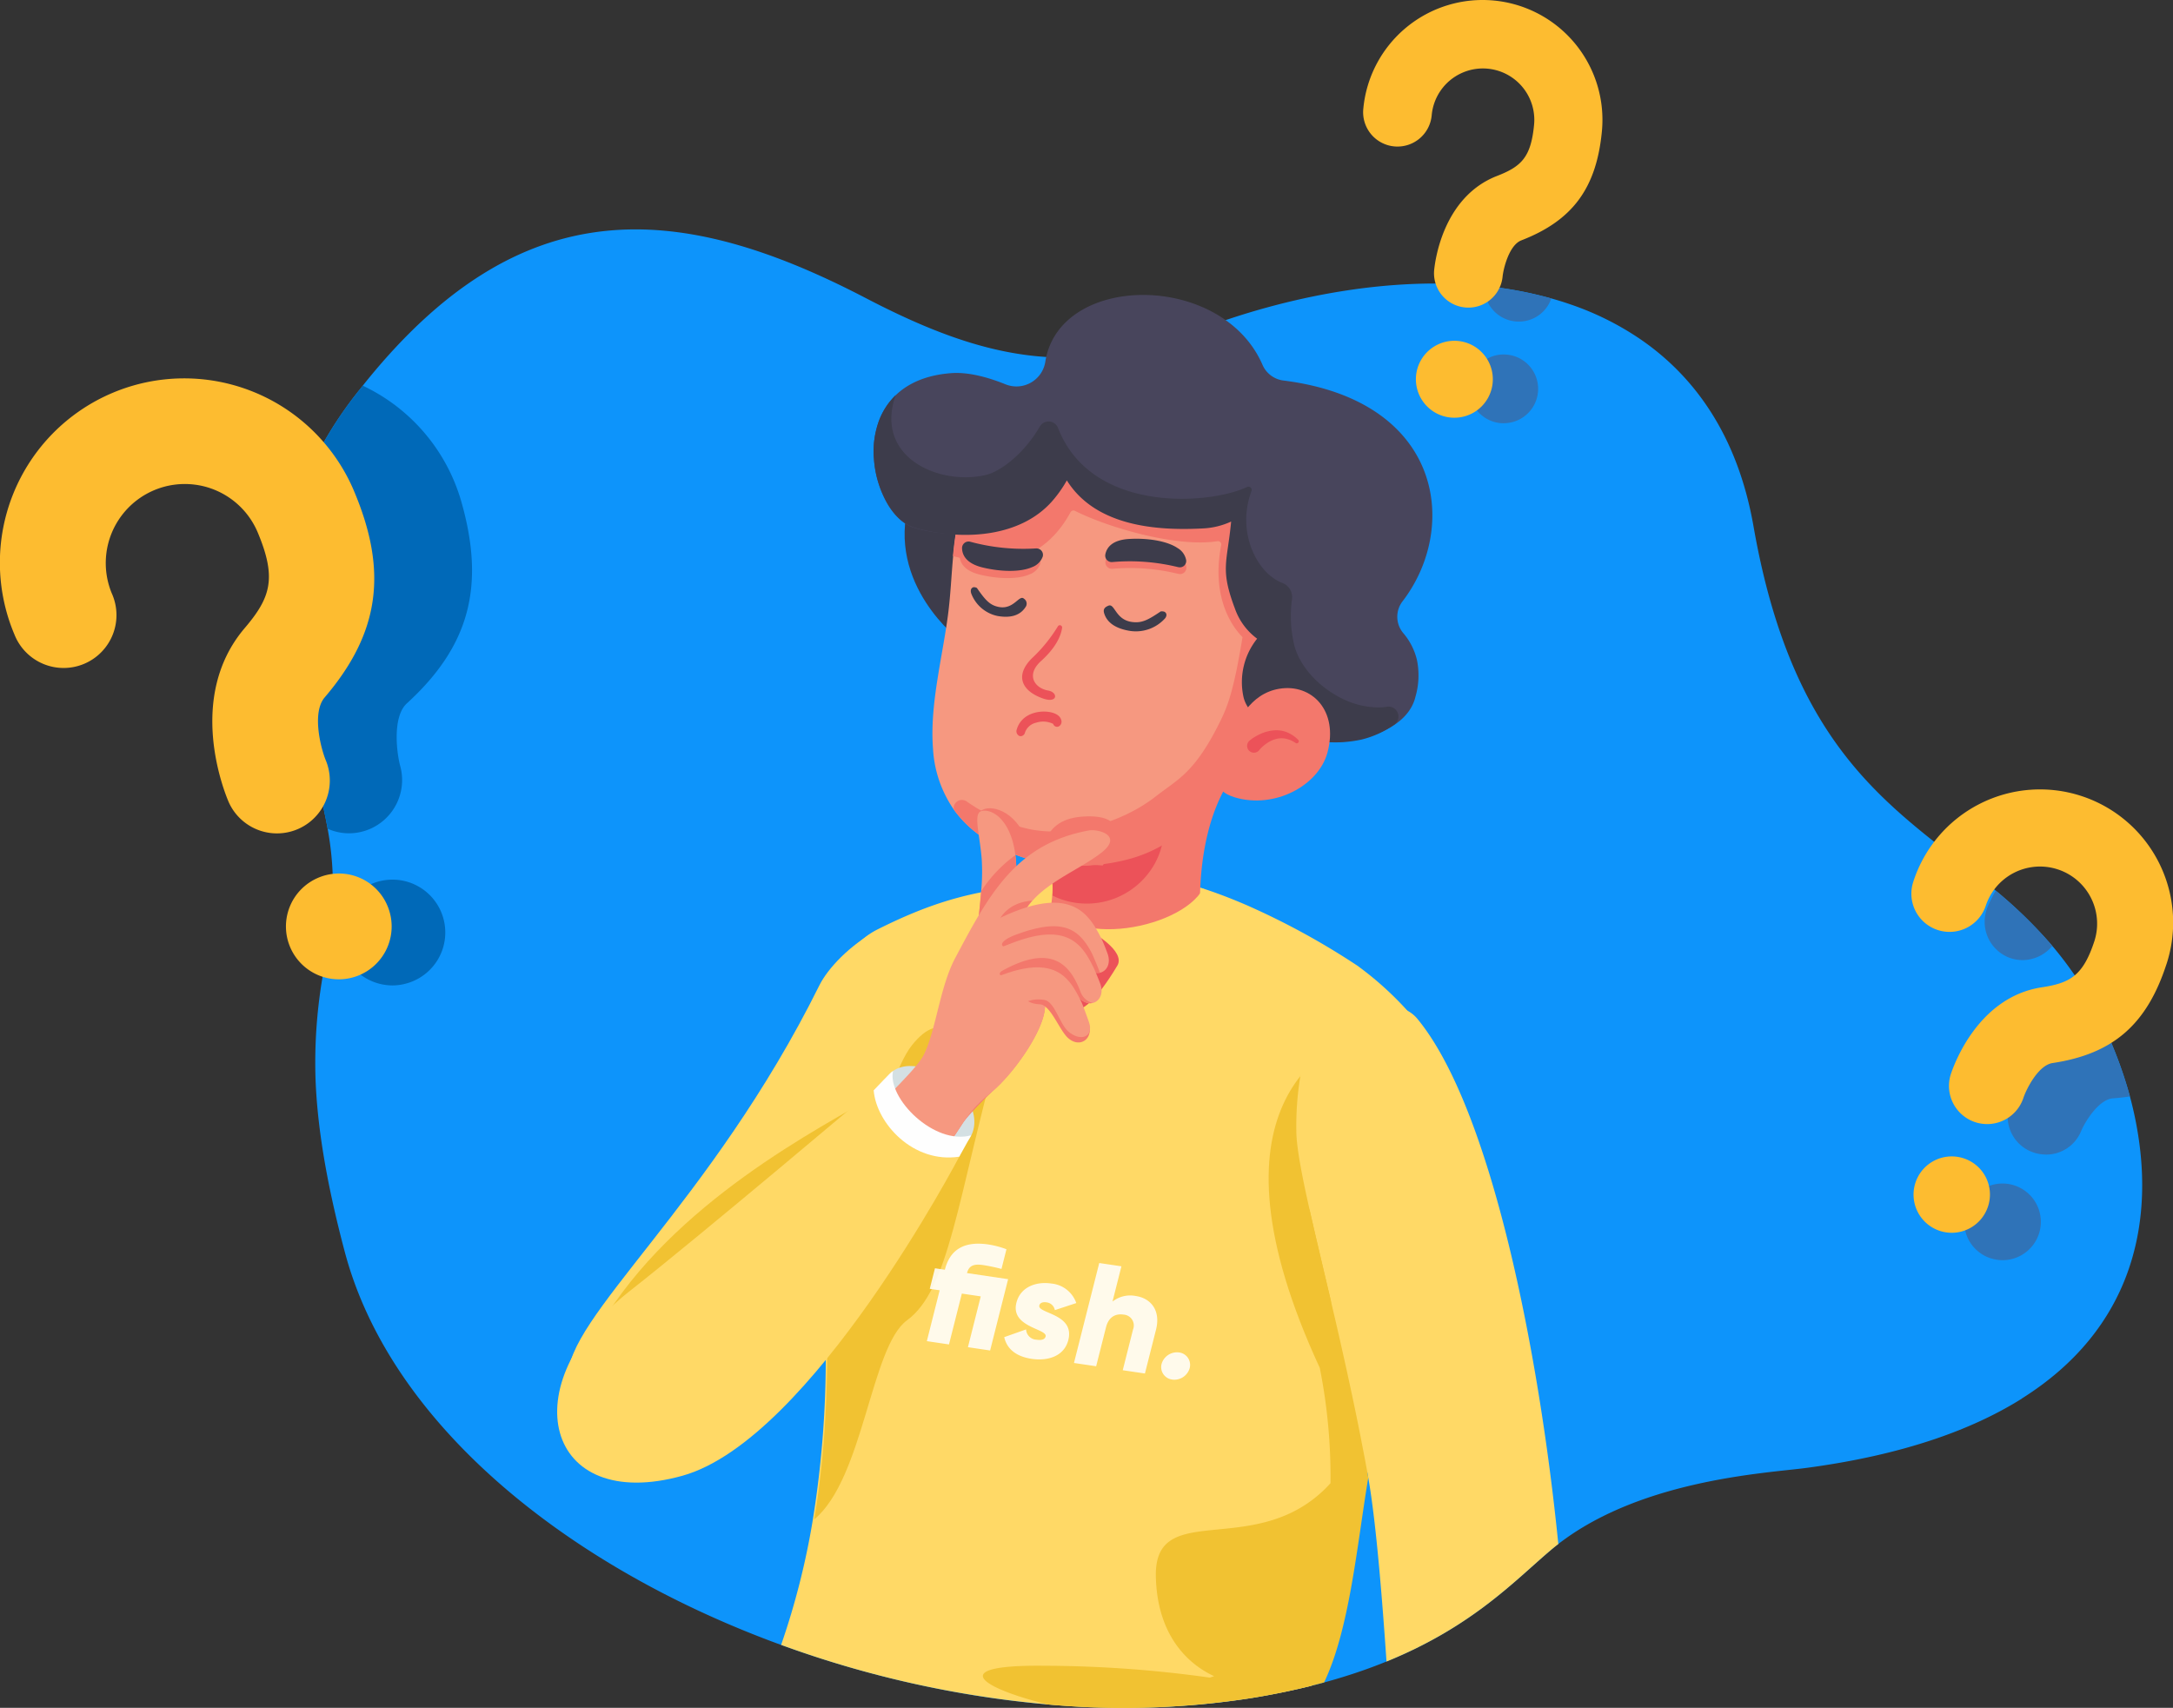 <svg xmlns="http://www.w3.org/2000/svg" width="542.651" height="426.482" viewBox="0 0 542.651 426.482">
  <rect x="0" y="0" width="542.651" height="426.482" fill="#333333" stroke="none"/>
  <g id="Layer_x0020_1" transform="translate(-5353.464 -4695.477)">
    <g id="_2226694319088">
      <path id="Path_152" data-name="Path 152" d="M5858.37,5044.74l-.03.02c-12.72,7.98-30.19,14.13-53.74,17.28-10.07,1.35-43.12,2.91-63.99,20.63-12.74,10.81-28.75,29.36-74.56,36.83-88.84,14.47-206.62-36.66-226.48-111.38-4.92-18.5-6.87-32.1-7.3-42.94a126.765,126.765,0,0,1,2.07-27.55c.58-3.55,1.17-6.98,1.6-10.52a79.822,79.822,0,0,0-.66-24.69,135.784,135.784,0,0,0-4.7-18.42q-2.205-6.87-3.67-13.15c-.25-1.05-.48-2.07-.69-3.09-4.3-20.37-2.81-36.38,2.52-50.26.39-1.02.8-2.02,1.23-3.02a99.064,99.064,0,0,1,13.41-21.84c.23-.28.46-.57.68-.86.39-.49.78-.98,1.17-1.46,38.27-46.99,76.98-45.13,124.39-20.43,29.13,15.18,51.42,20.17,82.31,8.27,23.67-9.11,49.35-13.61,72.23-11.27a98.021,98.021,0,0,1,16.7,3.11c1.65.46,3.27.96,4.87,1.52a72.558,72.558,0,0,1,17.25,8.58c14.22,9.69,24.54,24.89,28.38,46.81,10.33,58.98,36.99,71.28,60.47,90.96a115.242,115.242,0,0,1,14.13,13.8,90.428,90.428,0,0,1,12.45,19.17q2.055,4.2,3.88,9.01c.16.43.32.86.48,1.3.95,2.61,1.82,5.33,2.58,8.1.76,2.82,1.41,5.73,1.9,8.69,3.93,23.12-1.14,49.34-28.89,66.78Z" fill="#0d94fb"/>
      <path id="Path_153" data-name="Path 153" d="M5495.4,5039.57c1.06,14.85,11.65,22.52,25.83,18.96,34.38-8.61,39.84-34.92,48.66-53.59,7.03-14.87,18.67-28.61,25.33-42.27,4.27-8.76,12.07-27.73-1.19-35.74-14.04-8.49-31.73,6.11-35.95,14.61-27.11,54.65-63.72,83.44-62.68,98.02Z" fill="#ffd966"/>
      <path id="Path_154" data-name="Path 154" d="M5712.26,4978.96c-1.54,10.81-8.91,21.65-10.65,35.85-1.91,15.58-4.05,32.31-6.7,48.27v.02c-.04.2-.07.39-.1.58-.02.14-.05.29-.07.44-1.43,8.56-3.15,18.04-5.06,26.98v.01c-.23,1.07-.45,2.13-.69,3.18-.86,3.86-1.75,7.58-2.66,11.04-.21.81-.43,1.58-.64,2.36l-.01.02c-.7,2.52-1.41,4.86-2.13,6.98a25.44,25.44,0,0,1-2.68,1.78c-.24.07-.49.13-.74.19-4.35,1.06-9.03,2.02-14.06,2.84a208.143,208.143,0,0,1-50.88,1.62l-.05-.01c-.33-.04-.65-.06-.98-.09a260.907,260.907,0,0,1-65.63-14.78,188.612,188.612,0,0,0,7.93-31.33,254.124,254.124,0,0,0,3.22-39.79q.03-3.63-.02-7.2c-.04-2.76-.1-5.49-.2-8.19-.03-1.24-.08-2.47-.13-3.69-.47-11.07-1.3-21.53-2.03-31.09-.14-1.73-.26-3.43-.38-5.09-.02-.26-.03-.52-.05-.77v-.01c-.24-3.35-.46-6.56-.62-9.65a65.768,65.768,0,0,1,.59-11.31c1.26-9.67,4.6-21.67,11.9-27.98l.02-.02.04-.02.02-.01a18.591,18.591,0,0,1,3.69-2.47c10.18-5.11,17.81-7.68,25.84-9.29l.15-.02c.11-.03.23-.05.33-.07,1.09-.22,2.2-.42,3.33-.61,1.63-.27,3.3-.52,5.01-.74.95-.13,1.92-.24,2.91-.36.13-.02.25-.02.38-.04s.23-.03.35-.04a2.707,2.707,0,0,1,.4-.04h.01c1.63-.19,3.33-.37,5.09-.56l.03-.01c.17-.02.33-.04.5-.05l.18-.02c.12-.02.24-.03.36-.04,4.26-.44,8.96-.93,14.33-1.57a36.534,36.534,0,0,1,8.09.03,62.269,62.269,0,0,1,9.2,1.73c.09.03.19.05.28.08,1.3.34,2.63.73,3.96,1.14.14.04.29.09.43.14l.28.09h.01c.28.09.54.19.81.28.17.05.34.11.52.17l.19.07h.01l.16.06c.43.14.87.3,1.3.45.11.04.23.09.34.13,2.7.97,5.37,2.06,7.99,3.2.15.07.31.14.46.21a184.926,184.926,0,0,1,26.67,14.67,81.4,81.4,0,0,1,12.45,11.18c.11.13.2.24.3.36l.02.04c5.35,6.85,9.14,16.64,7.13,30.78Z" fill="#ffd966"/>
      <path id="Path_155" data-name="Path 155" d="M5580.52,4820.72c-5.89,20.82,12.69,34.7,12.69,34.7l10.2-35.7-22.89,1.01Z" fill="#3d3c4b"/>
      <path id="Path_156" data-name="Path 156" d="M5615.08,4907.65s1,5.74,1.16,7.2a27.929,27.929,0,0,1-.02,4.39,27.314,27.314,0,0,1-4.72,13.51c-4.76,7.55,11,14.23,26.08,12.08s16.21-11.65,15.84-16.56c-.17-2.28-2.06-21.91,6.14-36.28,1.01-1.76-8.16-.27-9.69-.87-5.94-2.35-24.98,8.94-32.86,12.11a3.39,3.39,0,0,0-1.93,4.41Z" fill="#f3786c"/>
      <path id="Path_157" data-name="Path 157" d="M5608.63,4905.72c.37.84.7,1.69.98,2.5v.01c.16.08.31.15.45.23.46.22.92.44,1.39.65.59.26,1.17.51,1.76.73.33.13.67.26,1.01.38.1.04.2.07.3.11.26.09.51.18.76.26a26.037,26.037,0,0,1,.92,4.53,22.471,22.471,0,0,1,.1,4,19.153,19.153,0,0,0,2.86,1.15,19.421,19.421,0,0,0,22.67-9.11c.06-.1.11-.21.17-.32a18.508,18.508,0,0,0,1.81-5.13c.32-1.65.7-3.52,1.13-5.67-4.94,2-15.51,5.81-25.29,6.15-2.3.07-4.28.06-6.02-.02a43.92,43.92,0,0,1-5.02-.47Z" fill="#ec5259"/>
      <path id="Path_158" data-name="Path 158" d="M5672.23,4865.8c-.04.11-.09.22-.14.33a117.935,117.935,0,0,1-10.64,20.11c-.33.5-.68.99-1.02,1.46-7.69,10.61-15.69,19.85-28.99,22.89a42.309,42.309,0,0,1-8.01,1.03,41.274,41.274,0,0,1-6.09-.23c-.5-.05-.99-.12-1.49-.19-.29-.04-.57-.08-.86-.13s-.57-.09-.86-.15c-.17-.02-.32-.06-.49-.09l-.47-.09c-.28-.06-.55-.13-.82-.18a41.765,41.765,0,0,1-7.18-2.41l-.14-.06c-.24-.11-.49-.22-.74-.33a2.717,2.717,0,0,1-.35-.16,36.942,36.942,0,0,1-5.78-3.48c-.31-.23-.62-.46-.92-.7a28.368,28.368,0,0,1-5.57-5.75l-.08-.12a29.509,29.509,0,0,1-5.13-15.13c-.86-10.83,2.36-22.79,3.74-33.38.65-4.96.84-9.88,1.29-14.67l.01-.08c.65-6.85,1.82-13.39,5.52-19.33l.02-.03a30.152,30.152,0,0,1,4.13-5.21,39.934,39.934,0,0,1,32.31-11.55c13.43,1.6,28.25,5.64,37.24,16.48,11.49,13.84,8.52,33.96,1.52,51.19Z" fill="#f69880"/>
      <path id="Path_159" data-name="Path 159" d="M5618.7,4852.24a.57.57,0,0,0-1.06-.35,37.841,37.841,0,0,1-6.49,7.98c-4.24,4.22-2.68,8.09,2.7,10.01,3.82,1.36,3.89-1.51,1.4-1.95-3.45-.61-5.65-3.92-1.8-7.39,3.25-2.93,4.91-5.83,5.25-8.3Z" fill="#ec5259"/>
      <path id="Path_160" data-name="Path 160" d="M5674.65,4855.75c-.78,3.41-1.57,6.79-2.48,10.12-.02.09-.05.17-.07.26-2.2,7.99-5.07,15.65-10.09,22.57-6.9,9.55-15.1,18.32-26.88,21.38a49.8,49.8,0,0,1-11.76,1.6,46.79,46.79,0,0,1-6.03-.3c-.5-.05-.99-.12-1.49-.19-.29-.04-.57-.08-.86-.13s-.57-.09-.86-.15c-.17-.02-.32-.06-.49-.09l-.47-.09c-.28-.06-.55-.13-.82-.18a41.765,41.765,0,0,1-7.18-2.41l-.14-.06c-.24-.11-.49-.22-.74-.33a2.717,2.717,0,0,1-.35-.16,36.942,36.942,0,0,1-5.78-3.48c-.31-.23-.62-.46-.92-.7a28.906,28.906,0,0,1-5.33-5.41,1.4,1.4,0,0,1-.23-1.26,2.087,2.087,0,0,1,3.2-1.12,43.186,43.186,0,0,0,15.39,6.85c10.54,2.26,23.52-1.58,31.96-8.22,5.38-4.22,9.65-5.7,16.17-19.09,1.9-3.89,3.32-8.23,5.35-20.56.02-.14-8.39-7.29-5.32-22.98a.84.84,0,0,0-.94-1c-9.86,1.6-26.92-3.22-35.58-7.57a.831.831,0,0,0-1.1.33c-1.81,3.24-9.14,16.45-28.07,11.29l-1.31-.33c.65-6.86,1.82-13.42,5.54-19.36l.05-.04c.17-.15.36-.31.54-.45,6.04-4.66,15.53-6.4,22.82-7.85,6.61-1.31,13.3-2.06,19.92-3.33s15.22,2.59,21.02,5.62a28.737,28.737,0,0,1,13.21,13.42c4.76,10.59,2.61,22.54.13,33.42Z" fill="#f3786c"/>
      <path id="Path_161" data-name="Path 161" d="M5647.69,4838.78a50.492,50.492,0,0,0-16.35-1.27,1.626,1.626,0,0,1-1.81-1.89c.31-1.64,1.6-3.64,6-3.88,4.88-.26,9.57.59,12.06,2.29a4.443,4.443,0,0,1,2.14,3.02,1.593,1.593,0,0,1-2.03,1.72Z" fill="#f3786c"/>
      <path id="Path_162" data-name="Path 162" d="M5647.65,4837.1a50.492,50.492,0,0,0-16.35-1.27,1.618,1.618,0,0,1-1.81-1.89c.31-1.64,1.61-3.64,6-3.88,4.88-.27,9.57.59,12.06,2.29a4.421,4.421,0,0,1,2.13,3.02,1.586,1.586,0,0,1-2.02,1.72Z" fill="#3d3c4b"/>
      <path id="Path_163" data-name="Path 163" d="M5571.69,4809.8a26.044,26.044,0,0,0,3.3,11.35c1.59,2.76,3.92,5.34,7,6.21.27.07.55.15.83.23s.55.13.83.2c11.07,2.55,24.28.25,31.64-8.65.3-.35.98-1.08,1.79-1.93,1.5-1.58,3.4-3.57,3.89-4.28l.03-.05a2.113,2.113,0,0,0,.13.26,13.059,13.059,0,0,0,1.08,1.91,17.52,17.52,0,0,0,2.56,2.95,29.568,29.568,0,0,0,4.47,3.44l.1.07c6.8,4.28,32.15,2.86,34.6,1.2-.22,6-1.09,11.03.25,15.99,1.12,4.15,2.3,9.74,5.82,12.58l.11.09c.89,2.15-7.11,12.72-5.95,16.79,2.96,10.42,15.35,13.52,24.9,12.5,6.95-.74,16.15-3.91,17.88-11.24a19.083,19.083,0,0,0,.37-9.08,15.992,15.992,0,0,0-3.49-6.84,6.327,6.327,0,0,1-.11-7.87c14.17-18.46,10.09-50.14-29.76-55.13a6.575,6.575,0,0,1-5.21-3.9c-10.05-23.24-50.65-23.05-54.23-.88a7.3,7.3,0,0,1-9.88,5.76c-4.34-1.76-9.31-3.15-13.67-2.82-6.28.48-10.78,2.56-13.86,5.54a17.262,17.262,0,0,0-4.24,6.64,22.375,22.375,0,0,0-1.19,8.95Z" fill="#48455c"/>
      <path id="Path_164" data-name="Path 164" d="M5611.54,4834.24a50.625,50.625,0,0,1-16.32-1.65,1.63,1.63,0,0,0-2.12,1.54c.02,1.67.93,3.87,5.21,4.88,4.76,1.13,9.52,1.12,12.28-.11a4.414,4.414,0,0,0,2.64-2.59,1.6,1.6,0,0,0-1.69-2.06Z" fill="#f3786c"/>
      <path id="Path_165" data-name="Path 165" d="M5612.15,4832.43a50.593,50.593,0,0,1-16.32-1.65,1.63,1.63,0,0,0-2.12,1.54c.02,1.67.94,3.87,5.22,4.89,4.76,1.13,9.52,1.12,12.28-.11a4.428,4.428,0,0,0,2.64-2.6,1.6,1.6,0,0,0-1.69-2.06Z" fill="#3d3c4b"/>
      <path id="Path_166" data-name="Path 166" d="M5643.35,4848.16a1.745,1.745,0,0,1,.97.12c.6.41.52,1.06.1,1.6a9.811,9.811,0,0,1-8.76,3.15c-3.04-.49-5.65-1.72-6.47-4.43-.35-1.18.41-1.59,1.07-1.87,1.61-.67,1.71,3.52,5.89,4.07,2.42.32,3.91-.43,7.19-2.65Z" fill="#3d3c4b"/>
      <path id="Path_167" data-name="Path 167" d="M5597.43,4842.31a1.45,1.45,0,0,0-.88-.19c-.65.2-.76.84-.57,1.49a8.975,8.975,0,0,0,6.64,5.7c2.78.48,5.42.11,6.93-2.21a1.465,1.465,0,0,0-.37-2.11c-1.19-1.13-2.54,2.82-6.33,2.05-2.19-.45-3.26-1.62-5.43-4.74Z" fill="#3d3c4b"/>
      <path id="Path_168" data-name="Path 168" d="M5571.69,4809.75a26.068,26.068,0,0,0,3.33,11.35c1.6,2.77,3.94,5.34,7.04,6.21.27.07.56.15.83.23s.56.13.84.2c11.16,2.69,24.66,1.64,32.37-6.98a30.641,30.641,0,0,0,3.78-5.32c7.23,11.58,22.69,12.54,33.5,12.02.2,0,.39-.02.57-.03a18.854,18.854,0,0,0,6.96-1.71c-.98,10.32-2.81,11.77.94,21.72a15.887,15.887,0,0,0,5.55,7.53,17.376,17.376,0,0,0-3.44,14.4c1.1,5.19,7.19,7.74,12.01,9.5a31.033,31.033,0,0,0,17.41,1.31,23.713,23.713,0,0,0,8.32-3.8,2.472,2.472,0,0,0-1.85-4.42,13.726,13.726,0,0,1-2.17.18,20.729,20.729,0,0,1-9.13-2.25c-5.24-2.6-10.15-7.31-11.81-13.02a31.191,31.191,0,0,1-.62-11.85,3.759,3.759,0,0,0-2.4-3.96c-6.34-2.39-11.57-12.69-7.73-22.95a.811.811,0,0,0-1.11-1.02c-9.23,4.4-38.83,6.79-47.21-14.76a2.526,2.526,0,0,0-4.53-.35c-4.37,7.51-10.38,11.34-13.27,12.05-11.73,2.88-28.19-4.29-22.74-19.87a17.306,17.306,0,0,0-4.26,6.64,22.389,22.389,0,0,0-1.2,8.95Z" fill="#3d3c4b"/>
      <path id="Path_169" data-name="Path 169" d="M5659.9,4881c-3.8,7.67-3.94,11.84,1.95,13.6,9.91,2.96,20.9-2.94,23.11-11.19,2.83-10.52-3.95-17.27-12.02-15.94-7.44,1.24-10.43,8.24-13.05,13.53Z" fill="#f3786c"/>
      <path id="Path_170" data-name="Path 170" d="M5676.99,4881a6.828,6.828,0,0,0-2.43-1.05,5.193,5.193,0,0,0-2.48.08,7.531,7.531,0,0,0-2.26,1.06,9.615,9.615,0,0,0-1,.78,6.529,6.529,0,0,0-.83.85,1.7,1.7,0,1,1-2.71-2.05,1.429,1.429,0,0,1,.27-.28l.06-.05a9.672,9.672,0,0,1,1.44-.98,13.717,13.717,0,0,1,1.48-.74,10.232,10.232,0,0,1,3.24-.77,7.122,7.122,0,0,1,3.27.57,8.454,8.454,0,0,1,2.6,1.8.516.516,0,0,1,.03.72.5.5,0,0,1-.63.09l-.05-.03Z" fill="#ec5259"/>
      <path id="Path_171" data-name="Path 171" d="M5618.51,4875.36c-.36-1.58-2.45-2.17-4.28-2.19-2.68-.02-5.89,1.14-6.87,4.5a1.286,1.286,0,0,0,.67,1.59l.24.06a1.145,1.145,0,0,0,1.15-.89,3.775,3.775,0,0,1,2.76-2.47,5.692,5.692,0,0,1,4.28.28,1.023,1.023,0,0,0,1.28.69,1.321,1.321,0,0,0,.77-1.57Z" fill="#ec5259"/>
      <path id="Path_172" data-name="Path 172" d="M5603.89,5012.85c9.79-.93,21.04-13.07,21.14-13.17,47.22-45.08,28.9-82.53,28.89-82.31-5.61,10.55-36.37,16.02-39.62.53-12.69,9.26-15.17,7.34-19.01,40.28-1.54,13.22,3.98,55.11,8.6,54.67Z" fill="#ffd966"/>
      <path id="Path_173" data-name="Path 173" d="M5697.77,4951.77c-13.83,3.67-44.97,20-14.71,85.32Z" fill="#f1c232"/>
      <path id="Path_174" data-name="Path 174" d="M5742.63,5081.04c-.68.53-1.35,1.07-2.01,1.63-8.95,7.6-19.52,19.02-40.91,27.73-.89-12.9-2.48-34.26-4.55-45.88-.08-.47-.17-.94-.25-1.42v-.02l-.18-.96c-.28-1.55-.57-3.1-.87-4.64-.04-.15-.06-.29-.09-.44-.15-.78-.3-1.57-.45-2.34-.96-4.92-1.97-9.76-3-14.48-.13-.61-.26-1.21-.39-1.82-1.36-6.17-2.73-12.14-4.04-17.76-.1-.43-.2-.85-.3-1.28q-1.56-6.615-2.95-12.52c-.11-.48-.23-.96-.34-1.43-.22-.94-.44-1.87-.64-2.77-.11-.45-.21-.91-.31-1.35-.31-1.34-.61-2.64-.89-3.9-1.98-8.82-3.27-15.65-3.27-19.57a76.2,76.2,0,0,1,1.01-13.64c1.27-6.9,4.09-13.25,10.18-16.57,2.71-1.47,9.4-1.76,12-1.19a17.677,17.677,0,0,1,4.41,1.37,8.457,8.457,0,0,1,2.69,2.18c18.39,22.4,30.35,83.24,35.13,131.06Z" fill="#ffd966"/>
      <path id="Path_175" data-name="Path 175" d="M5694.91,5063.1v-.02l-.18-.96c-.28-1.55-.57-3.1-.87-4.64-.04-.15-.06-.29-.09-.44-.15-.78-.3-1.57-.45-2.34-.96-4.92-1.97-9.76-3-14.48-.13-.61-.26-1.21-.39-1.82-.51-2.31-1.02-4.6-1.53-6.85-.45-2.04-.92-4.04-1.37-6.02-.39-1.66-.77-3.29-1.14-4.9v-.01c-.1-.43-.2-.84-.3-1.27q-1.56-6.615-2.95-12.52c-.11-.48-.23-.96-.34-1.43-.22-.93-.43-1.86-.64-2.77-.11-.45-.21-.91-.31-1.35-.31-1.34-.61-2.64-.89-3.9-4.42,12.12-3.89,21.34.46,32.3a49.4,49.4,0,0,1,2.13,7.39v.02a138.754,138.754,0,0,1,2.67,28.77v.01c-17.99,19.82-44.13,3.33-43.61,23.4.41,16.26,9.76,22.59,14.55,24.78-.35.13-.7.24-1.07.36h-.01a301.74,301.74,0,0,0-41.56-2.96c-24.44-.24-15.53,5.55.69,9.55-.2.01-.39.02-.57.02.33.04.66.06.98.09l.05.01a207.635,207.635,0,0,0,50.88-1.62c5.04-.81,9.71-1.78,14.06-2.84.24-.06.49-.12.74-.19,1.12-.28,2.21-.56,3.28-.86,6.37-13.37,8.19-34.11,11.02-51.1-.08-.47-.17-.94-.25-1.42Z" fill="#f1c232"/>
      <path id="Path_176" data-name="Path 176" d="M5632.49,4936.61c-5.61,9.41-8.7,10.53-8.7,10.53s-6.44-.23-7.3-1.33c-1.84-5.94-2.74-11.48.06-15.55s9.31-2.2,9.31-2.2,8.83,4.87,6.63,8.56Z" fill="#ec5259"/>
      <path id="Path_177" data-name="Path 177" d="M5600.89,4964.6c-1.24,4.71-2.35,9.17-3.37,13.39-.31,1.28-.61,2.51-.9,3.73-1.91,8-3.55,15.04-5.22,21.07-3.05,10.99-6.2,18.59-11.45,22.41-9,6.56-10.82,39.48-23.15,49.7,3.41-20.46,3.65-40.51,2.87-58.86,7.14-9.06,13.59-49.68,21.57-59.6,7.48-9.31,12.53-2.7,19.66,8.17Z" fill="#f1c232"/>
      <path id="Path_178" data-name="Path 178" d="M5573.25,4968.38c1.91-8.46,9.38-7.7,15.44-4.31,7.3,4.07,10.77,12.27,5.69,17.16-7.93,7.62-22.44-6.98-21.12-12.84Z" fill="#d4e0e3"/>
      <path id="Path_179" data-name="Path 179" d="M5628.82,4911.61c4.89-6.46,6-13.05-5.19-12.2s-9.61,11.11-9.61,11.11l14.8,1.09Z" fill="#f3786c"/>
      <path id="Path_180" data-name="Path 180" d="M5614.4,4946.33l-4.34-.25c.61,3.28-9.16,19.52-13.55,21.18-9.06,6.21-19.97,4.95-21.68,2.35-.85.91-1.69,1.82-2.46,2.7a5.9,5.9,0,0,0,1.02,7.05c3.56,3.61,10.79,5.9,13.66,6.7,2.04-2.91,4.56-6.59,6.78-10.01,1.54-2.39,7.2-7.82,7.27-7.87l.11-.15c5.45-4.57,13.46-15.87,13.2-21.7Z" fill="#f3786c"/>
      <path id="Path_181" data-name="Path 181" d="M5597.73,4898.83l10.9,3.96C5605.05,4896.68,5598.85,4896.2,5597.73,4898.83Z" fill="#f3786c"/>
      <path id="Path_182" data-name="Path 182" d="M5607.11,4917.28a67.644,67.644,0,0,1-1.46,8.96l-6.22-.23-1.7-.07c.24-2.62.55-5.3.76-7.93a52,52,0,0,0,.13-8.06c-.52-6.29-2.17-11.38-.06-11.93,2.56-.67,7.32,2.02,8.47,10.99a38.345,38.345,0,0,1,.08,8.24Z" fill="#f69880"/>
      <path id="Path_183" data-name="Path 183" d="M5607.11,4917.28l-7.68,8.74-1.7-.07c.24-2.62.55-5.3.76-7.93a33.685,33.685,0,0,1,8.54-8.99,38.345,38.345,0,0,1,.08,8.24Z" fill="#f3786c"/>
      <path id="Path_184" data-name="Path 184" d="M5628.44,4908.47c-5.06,3.91-12.69,6.88-17.17,11.96a15.186,15.186,0,0,0-2.45,3.74c-.04.07-.07.15-.11.24,0,0,2.32,14.15,5.34,20.26a4.211,4.211,0,0,1,.39,1.71c.27,5.88-7.89,17.33-13.34,21.82l-.19.15c-.53.43-1.06.87-1.56,1.33a31.571,31.571,0,0,0-5.53,6.39c-2.22,3.42-4.74,7.1-6.78,10.01-2.23,3.21-3.87,5.49-3.87,5.49s-8.42-6.27-14.11-9.85c-2.59-1.63-.27-5.31,3.3-9.4.78-.89,1.61-1.8,2.46-2.7,3.84-4.07,8.09-8.19,9.39-10.85,3.03-6.22,3.96-16.84,7.79-24.05,8.48-15.99,15.22-28.56,33.43-31.87,2.17-.39,8.69,1.22,3,5.63Z" fill="#f69880"/>
      <path id="Path_185" data-name="Path 185" d="M5611.23,4920.39a15.186,15.186,0,0,0-2.45,3.74l-6.02,1.59s1.75-4.88,8.46-5.33Z" fill="#f3786c"/>
      <path id="Path_186" data-name="Path 186" d="M5628.12,4938.4a3.613,3.613,0,0,1-3.24-1.11c-2.13-1.98-4.52-6.73-7.13-7.1-8.09-1.15-14.8,3.93-16.25,5.12a3.438,3.438,0,0,0-.28.24l-1.37-9.14c20.9-11.26,25.49-2.75,28.7,3.52.39.76,1.41,3.39,1.54,3.81.82,2.43-.3,4.3-1.97,4.66Z" fill="#f69880"/>
      <path id="Path_187" data-name="Path 187" d="M5628.12,4938.4a3.613,3.613,0,0,1-3.24-1.11c-2.13-1.98-4.52-6.73-7.13-7.1a27.947,27.947,0,0,0-13.52,1.59c-.48.2-1.81-1.14,3.07-2.94,11.45-4.22,15.54-1.61,18.85,4.72.22.43,1.92,4.46,1.98,4.83Z" fill="#f3786c"/>
      <path id="Path_188" data-name="Path 188" d="M5626.31,4945.94a2.8,2.8,0,0,1-1.19.01,4.249,4.249,0,0,1-2.06-1.11c-2.14-1.98-3.31-7.41-5.92-7.78-6.14-.87-12.04,2.17-15.25,4.24a24.7,24.7,0,0,0-2.49,1.8l-1.37-8.28c20.89-11.25,25.28-4.43,28.7,2.65.22.46,1.41,3.39,1.55,3.81.81,2.42-.3,4.3-1.96,4.67Z" fill="#f69880"/>
      <path id="Path_189" data-name="Path 189" d="M5626.31,4945.94a2.8,2.8,0,0,1-1.19.01,4.249,4.249,0,0,1-2.06-1.11c-2.14-1.98-4.92-6.86-7.53-7.23-6.14-.87-7.48.63-11.44,1.37-1.25.32-1.19-.61-.4-1.05,12.33-6.85,16.97-1.68,19.56,5.12a4.522,4.522,0,0,0,3.07,2.9Z" fill="#f3786c"/>
      <path id="Path_190" data-name="Path 190" d="M5623.79,4947.26c.22.45,1.41,3.39,1.55,3.81,1.29,3.84-2.24,6.31-5.22,3.56-2.13-1.98-4.23-7.98-6.84-8.35-2.81-.1-4.3-1.24-3.96-2.77.7-3.15,3.26-3.43,5.4-3.15a12.947,12.947,0,0,1,9.08,6.91Z" fill="#f3786c"/>
      <path id="Path_191" data-name="Path 191" d="M5595.09,4942.93c20.9-11.26,25.09-4.16,28.51,2.93.22.44,1.67,4.46,1.81,4.87,1.29,3.84-2.31,4.96-5.29,2.21-2.13-1.98-3.31-7.41-5.92-7.78-4.1-.58-5.48,1.31-8.64,2.76-3.35,1.54-9.86-1.27-10.46-4.91Z" fill="#f69880"/>
      <path id="Path_192" data-name="Path 192" d="M5573.25,4968.38c-15.22,8.79-51.73,27.42-69.99,58.22-1.5,7.31-3.63,30.96,15.16,21.06,3.09-1.63,20.33-1.44,20.35-1.46,4.34-4.86,17.61-21.51,31.11-41.25.78-24.81,3.36-36.57,3.36-36.57Z" fill="#f1c232"/>
      <path id="Path_193" data-name="Path 193" d="M5572.39,4966.8c2.39,7.61,13.76,19.01,20.83,17.14,0,0-37.11,71.07-69.33,80.06-34.24,9.55-42.95-22.74-13.19-46.1,17.95-14.09,61.69-51.09,61.69-51.09Z" fill="#ffd966"/>
      <path id="Path_194" data-name="Path 194" d="M5576.48,4962.93c-.73.39-3.27,3.25-4.84,4.83.68,8.24,9.88,18.34,21.38,16.56.76-1.43,2.53-4.48,2.96-5.33C5586.71,4981.53,5575.01,4969.71,5576.48,4962.93Z" fill="#fefefe"/>
      <path id="Path_195" data-name="Path 195" d="M5728.96,4801.17a8.43,8.43,0,0,1-1.32-.1,8.593,8.593,0,0,1,1.26-17.08,9.1,9.1,0,0,1,1.26.09,8.58,8.58,0,0,1-1.19,17.08Zm3.77-25.39a8.551,8.551,0,0,1-8.57-8.88,98.021,98.021,0,0,1,16.7,3.11A8.525,8.525,0,0,1,5732.73,4775.78Z" fill="#2f73b8"/>
      <path id="Path_196" data-name="Path 196" d="M5726.26,4790.19a9.606,9.606,0,1,1,0-.01Zm27.24-61.96c-1.35,14.17-7.27,22.3-20.12,27.27-3.06,1.18-4.5,7.09-4.69,9.13a8.584,8.584,0,0,1-17.09-1.62c.18-1.9,2.02-18.23,15.64-23.57,6.12-2.37,8.54-4.64,9.32-12.82a12.837,12.837,0,0,0-25.56-2.42,8.579,8.579,0,1,1-17.08-1.62,29.923,29.923,0,0,1,59.58,5.64Z" fill="#fdbc30"/>
      <path id="Path_197" data-name="Path 197" d="M5853.59,5010.17a9.931,9.931,0,0,1-3.74-.74,9.571,9.571,0,1,1,3.75.74Zm10.83-26.38a9.968,9.968,0,0,1-3.74-.74,9.466,9.466,0,0,1-5.15-12.34c.78-1.89,7.63-17.79,22.89-19.84q2.055,4.2,3.88,9.01c.16.43.32.86.48,1.3.95,2.61,1.82,5.33,2.58,8.1-1.37.21-2.78.37-4.26.48-3.63.28-7.07,6.08-7.94,8.2a9.422,9.422,0,0,1-8.75,5.84Zm-5.89-48.56a9.338,9.338,0,0,1-3.63-.73,9.6,9.6,0,0,1-5.1-12.48,32.376,32.376,0,0,1,2.05-4.13,115.242,115.242,0,0,1,14.13,13.8,9.679,9.679,0,0,1-7.45,3.54Z" fill="#2f73b8"/>
      <path id="Path_198" data-name="Path 198" d="M5849.9,4996.82a9.535,9.535,0,1,1-6.17-12.12A9.5,9.5,0,0,1,5849.9,4996.82Zm44.58-60.56c-4.89,15.03-13.3,22.41-28.43,24.68-3.61.54-6.6,6.59-7.31,8.76a9.535,9.535,0,0,1-18.13-5.91c.66-2.01,6.62-19.27,22.68-21.75,7.21-1.08,10.39-2.96,13.22-11.63a14.263,14.263,0,0,0-27.12-8.84,9.533,9.533,0,1,1-18.13-5.9,33.246,33.246,0,1,1,63.22,20.6Z" fill="#fdbc30"/>
      <path id="Path_199" data-name="Path 199" d="M5451.42,4941.56a13.22,13.22,0,0,1-3.64-25.9,13.806,13.806,0,0,1,3.73-.52,13.2,13.2,0,0,1,3.48,25.92,12.985,12.985,0,0,1-3.57.5Zm-10.8-37.99a13.078,13.078,0,0,1-5.33-1.14h0a135.784,135.784,0,0,0-4.7-18.42q-2.205-6.87-3.67-13.15a34.268,34.268,0,0,1,10.39-19.31c7.44-6.8,9.65-11.42,6.2-23.57a19.6,19.6,0,0,0-13.54-13.49,99.064,99.064,0,0,1,13.41-21.84c.23-.28.46-.57.68-.86a46.028,46.028,0,0,1,24.63,29.03c5.98,21.05,2.02,36.02-13.63,50.31-3.72,3.41-2.49,12.68-1.63,15.72a13.291,13.291,0,0,1-12.82,16.72Z" fill="#0069b8"/>
      <path id="Path_200" data-name="Path 200" d="M5450.27,4921.79a13.2,13.2,0,1,1-17.45-7.07,13.142,13.142,0,0,1,17.45,7.07Zm-8.43-103.76c8.54,20.15,6.46,35.49-7.3,51.61-3.28,3.84-.91,12.89.32,15.79a13.2,13.2,0,0,1-24.3,10.31c-1.15-2.7-10.59-26.15,3.94-43.33,6.55-7.68,8.17-12.53,3.24-24.17a19.746,19.746,0,0,0-36.36,15.41,13.2,13.2,0,1,1-24.3,10.3,46.031,46.031,0,1,1,84.77-35.91Z" fill="#fdbc30"/>
      <path id="Path_201" data-name="Path 201" d="M5605.21,5014.91l-10.26-1.52c.52-2.07,2-2.3,4.07-1.99a41.807,41.807,0,0,1,4.54.96l1.24-4.92a22.59,22.59,0,0,0-4.49-1.19c-6.13-.91-9.63,1.31-10.89,6.31l-2.47-.37-1.3,5.13,2.47.37-3.2,12.7,5.53.82,3.21-12.7,4.72.7-3.2,12.69,5.54.82,4.5-17.83Zm7.8,6.56c.16-.64.84-.91,1.8-.77a2.393,2.393,0,0,1,2.08,1.94l5.35-1.76A7.3,7.3,0,0,0,5616,5016c-3.84-.57-7.72.89-8.71,4.78-1.56,6.17,7.78,6.48,7.29,8.44-.18.71-.94,1.01-2.27.81a2.713,2.713,0,0,1-2.61-2.57l-5.46,1.93c.71,3.1,3.17,4.87,6.86,5.42,3.98.59,8.12-.61,9.15-4.71,1.67-6.59-7.76-6.59-7.24-8.62Zm24.1-2.35a7.156,7.156,0,0,0-5.83,1.39l2.23-8.81-5.54-.82-6.31,24.96,5.54.82,2.46-9.73c.64-2.54,2.33-3.47,4.36-3.17a2.718,2.718,0,0,1,2.39,3.72l-2.57,10.17,5.54.82,2.77-10.95C5643.37,5022.71,5640.84,5019.67,5637.11,5019.12Zm9.09,20.87a4,4,0,0,0,4.36-2.87,3.141,3.141,0,0,0-2.65-3.91,4.01,4.01,0,0,0-4.37,2.87,3.134,3.134,0,0,0,2.65,3.9Z" fill="rgba(255,255,255,0.87)"/>
    </g>
  </g>
</svg>
